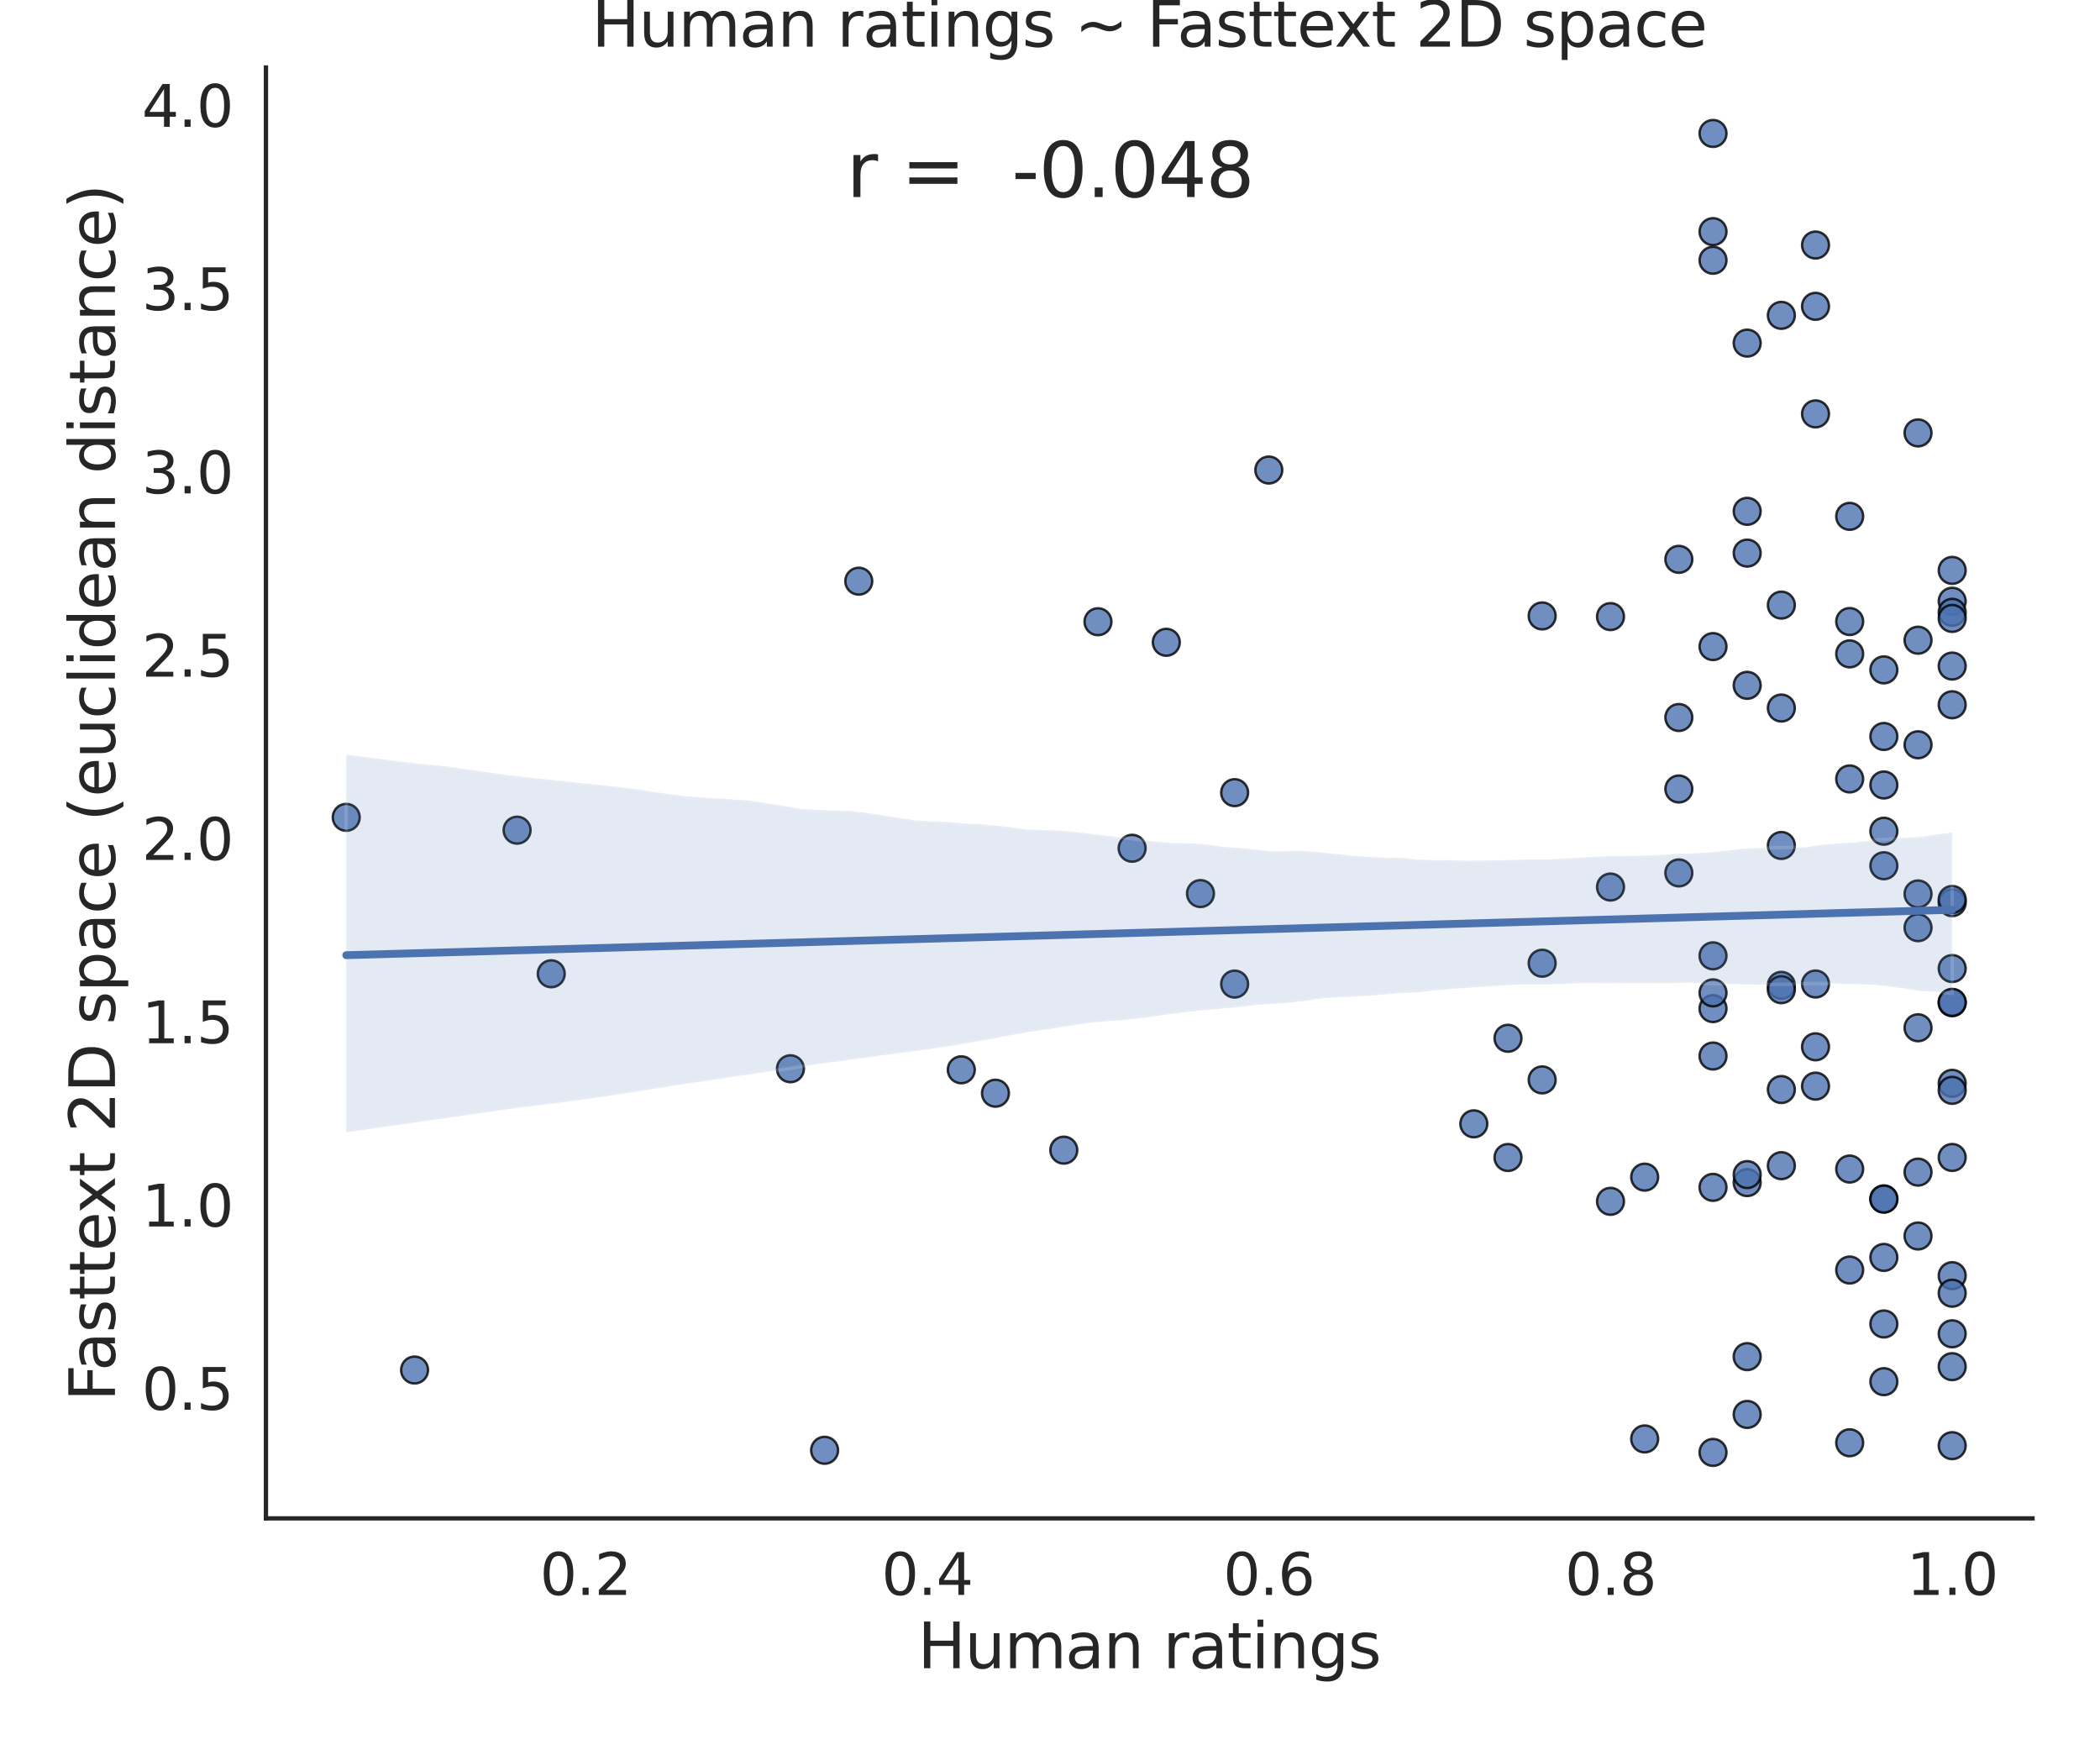 <?xml version="1.0" encoding="utf-8" standalone="no"?>
<!DOCTYPE svg PUBLIC "-//W3C//DTD SVG 1.1//EN"
  "http://www.w3.org/Graphics/SVG/1.1/DTD/svg11.dtd">
<svg height="504pt" version="1.1" viewBox="0 0 604.8 504" width="604.8pt" xmlns="http://www.w3.org/2000/svg" xmlns:xlink="http://www.w3.org/1999/xlink">
 <defs>
  <style type="text/css">*{stroke-linecap:butt;stroke-linejoin:round;}</style>
 </defs>
 <g id="figure_1">
  <g id="patch_1">
   <path d="M 0 504 
L 604.8 504 
L 604.8 0 
L 0 0 
z
" style="fill:#ffffff;"/>
  </g>
  <g id="axes_1">
   <g id="patch_2">
    <path d="M 76.59 437.22 
L 585.36 437.22 
L 585.36 19.44 
L 76.59 19.44 
z
" style="fill:#ffffff;"/>
   </g>
   <g id="matplotlib.axis_1">
    <g id="xtick_1">
     <g id="text_1">
      <!-- 0.2 -->
      <g style="fill:#262626;" transform="translate(155.482 459.257)scale(0.165 -0.165)">
       <defs>
        <path d="M 2034 4250 
Q 1547 4250 1301 3770 
Q 1056 3291 1056 2328 
Q 1056 1369 1301 889 
Q 1547 409 2034 409 
Q 2525 409 2770 889 
Q 3016 1369 3016 2328 
Q 3016 3291 2770 3770 
Q 2525 4250 2034 4250 
z
M 2034 4750 
Q 2819 4750 3233 4129 
Q 3647 3509 3647 2328 
Q 3647 1150 3233 529 
Q 2819 -91 2034 -91 
Q 1250 -91 836 529 
Q 422 1150 422 2328 
Q 422 3509 836 4129 
Q 1250 4750 2034 4750 
z
" id="DejaVuSans-30" transform="scale(0.016)"/>
        <path d="M 684 794 
L 1344 794 
L 1344 0 
L 684 0 
L 684 794 
z
" id="DejaVuSans-2e" transform="scale(0.016)"/>
        <path d="M 1228 531 
L 3431 531 
L 3431 0 
L 469 0 
L 469 531 
Q 828 903 1448 1529 
Q 2069 2156 2228 2338 
Q 2531 2678 2651 2914 
Q 2772 3150 2772 3378 
Q 2772 3750 2511 3984 
Q 2250 4219 1831 4219 
Q 1534 4219 1204 4116 
Q 875 4013 500 3803 
L 500 4441 
Q 881 4594 1212 4672 
Q 1544 4750 1819 4750 
Q 2544 4750 2975 4387 
Q 3406 4025 3406 3419 
Q 3406 3131 3298 2873 
Q 3191 2616 2906 2266 
Q 2828 2175 2409 1742 
Q 1991 1309 1228 531 
z
" id="DejaVuSans-32" transform="scale(0.016)"/>
       </defs>
       <use xlink:href="#DejaVuSans-30"/>
       <use x="63.623" xlink:href="#DejaVuSans-2e"/>
       <use x="95.41" xlink:href="#DejaVuSans-32"/>
      </g>
     </g>
    </g>
    <g id="xtick_2">
     <g id="text_2">
      <!-- 0.4 -->
      <g style="fill:#262626;" transform="translate(253.89 459.257)scale(0.165 -0.165)">
       <defs>
        <path d="M 2419 4116 
L 825 1625 
L 2419 1625 
L 2419 4116 
z
M 2253 4666 
L 3047 4666 
L 3047 1625 
L 3713 1625 
L 3713 1100 
L 3047 1100 
L 3047 0 
L 2419 0 
L 2419 1100 
L 313 1100 
L 313 1709 
L 2253 4666 
z
" id="DejaVuSans-34" transform="scale(0.016)"/>
       </defs>
       <use xlink:href="#DejaVuSans-30"/>
       <use x="63.623" xlink:href="#DejaVuSans-2e"/>
       <use x="95.41" xlink:href="#DejaVuSans-34"/>
      </g>
     </g>
    </g>
    <g id="xtick_3">
     <g id="text_3">
      <!-- 0.6 -->
      <g style="fill:#262626;" transform="translate(352.298 459.257)scale(0.165 -0.165)">
       <defs>
        <path d="M 2113 2584 
Q 1688 2584 1439 2293 
Q 1191 2003 1191 1497 
Q 1191 994 1439 701 
Q 1688 409 2113 409 
Q 2538 409 2786 701 
Q 3034 994 3034 1497 
Q 3034 2003 2786 2293 
Q 2538 2584 2113 2584 
z
M 3366 4563 
L 3366 3988 
Q 3128 4100 2886 4159 
Q 2644 4219 2406 4219 
Q 1781 4219 1451 3797 
Q 1122 3375 1075 2522 
Q 1259 2794 1537 2939 
Q 1816 3084 2150 3084 
Q 2853 3084 3261 2657 
Q 3669 2231 3669 1497 
Q 3669 778 3244 343 
Q 2819 -91 2113 -91 
Q 1303 -91 875 529 
Q 447 1150 447 2328 
Q 447 3434 972 4092 
Q 1497 4750 2381 4750 
Q 2619 4750 2861 4703 
Q 3103 4656 3366 4563 
z
" id="DejaVuSans-36" transform="scale(0.016)"/>
       </defs>
       <use xlink:href="#DejaVuSans-30"/>
       <use x="63.623" xlink:href="#DejaVuSans-2e"/>
       <use x="95.41" xlink:href="#DejaVuSans-36"/>
      </g>
     </g>
    </g>
    <g id="xtick_4">
     <g id="text_4">
      <!-- 0.8 -->
      <g style="fill:#262626;" transform="translate(450.706 459.257)scale(0.165 -0.165)">
       <defs>
        <path d="M 2034 2216 
Q 1584 2216 1326 1975 
Q 1069 1734 1069 1313 
Q 1069 891 1326 650 
Q 1584 409 2034 409 
Q 2484 409 2743 651 
Q 3003 894 3003 1313 
Q 3003 1734 2745 1975 
Q 2488 2216 2034 2216 
z
M 1403 2484 
Q 997 2584 770 2862 
Q 544 3141 544 3541 
Q 544 4100 942 4425 
Q 1341 4750 2034 4750 
Q 2731 4750 3128 4425 
Q 3525 4100 3525 3541 
Q 3525 3141 3298 2862 
Q 3072 2584 2669 2484 
Q 3125 2378 3379 2068 
Q 3634 1759 3634 1313 
Q 3634 634 3220 271 
Q 2806 -91 2034 -91 
Q 1263 -91 848 271 
Q 434 634 434 1313 
Q 434 1759 690 2068 
Q 947 2378 1403 2484 
z
M 1172 3481 
Q 1172 3119 1398 2916 
Q 1625 2713 2034 2713 
Q 2441 2713 2670 2916 
Q 2900 3119 2900 3481 
Q 2900 3844 2670 4047 
Q 2441 4250 2034 4250 
Q 1625 4250 1398 4047 
Q 1172 3844 1172 3481 
z
" id="DejaVuSans-38" transform="scale(0.016)"/>
       </defs>
       <use xlink:href="#DejaVuSans-30"/>
       <use x="63.623" xlink:href="#DejaVuSans-2e"/>
       <use x="95.41" xlink:href="#DejaVuSans-38"/>
      </g>
     </g>
    </g>
    <g id="xtick_5">
     <g id="text_5">
      <!-- 1.0 -->
      <g style="fill:#262626;" transform="translate(549.114 459.257)scale(0.165 -0.165)">
       <defs>
        <path d="M 794 531 
L 1825 531 
L 1825 4091 
L 703 3866 
L 703 4441 
L 1819 4666 
L 2450 4666 
L 2450 531 
L 3481 531 
L 3481 0 
L 794 0 
L 794 531 
z
" id="DejaVuSans-31" transform="scale(0.016)"/>
       </defs>
       <use xlink:href="#DejaVuSans-31"/>
       <use x="63.623" xlink:href="#DejaVuSans-2e"/>
       <use x="95.41" xlink:href="#DejaVuSans-30"/>
      </g>
     </g>
    </g>
    <g id="text_6">
     <!-- Human ratings -->
     <g style="fill:#262626;" transform="translate(264.308 480.366)scale(0.18 -0.18)">
      <defs>
       <path d="M 628 4666 
L 1259 4666 
L 1259 2753 
L 3553 2753 
L 3553 4666 
L 4184 4666 
L 4184 0 
L 3553 0 
L 3553 2222 
L 1259 2222 
L 1259 0 
L 628 0 
L 628 4666 
z
" id="DejaVuSans-48" transform="scale(0.016)"/>
       <path d="M 544 1381 
L 544 3500 
L 1119 3500 
L 1119 1403 
Q 1119 906 1312 657 
Q 1506 409 1894 409 
Q 2359 409 2629 706 
Q 2900 1003 2900 1516 
L 2900 3500 
L 3475 3500 
L 3475 0 
L 2900 0 
L 2900 538 
Q 2691 219 2414 64 
Q 2138 -91 1772 -91 
Q 1169 -91 856 284 
Q 544 659 544 1381 
z
M 1991 3584 
L 1991 3584 
z
" id="DejaVuSans-75" transform="scale(0.016)"/>
       <path d="M 3328 2828 
Q 3544 3216 3844 3400 
Q 4144 3584 4550 3584 
Q 5097 3584 5394 3201 
Q 5691 2819 5691 2113 
L 5691 0 
L 5113 0 
L 5113 2094 
Q 5113 2597 4934 2840 
Q 4756 3084 4391 3084 
Q 3944 3084 3684 2787 
Q 3425 2491 3425 1978 
L 3425 0 
L 2847 0 
L 2847 2094 
Q 2847 2600 2669 2842 
Q 2491 3084 2119 3084 
Q 1678 3084 1418 2786 
Q 1159 2488 1159 1978 
L 1159 0 
L 581 0 
L 581 3500 
L 1159 3500 
L 1159 2956 
Q 1356 3278 1631 3431 
Q 1906 3584 2284 3584 
Q 2666 3584 2933 3390 
Q 3200 3197 3328 2828 
z
" id="DejaVuSans-6d" transform="scale(0.016)"/>
       <path d="M 2194 1759 
Q 1497 1759 1228 1600 
Q 959 1441 959 1056 
Q 959 750 1161 570 
Q 1363 391 1709 391 
Q 2188 391 2477 730 
Q 2766 1069 2766 1631 
L 2766 1759 
L 2194 1759 
z
M 3341 1997 
L 3341 0 
L 2766 0 
L 2766 531 
Q 2569 213 2275 61 
Q 1981 -91 1556 -91 
Q 1019 -91 701 211 
Q 384 513 384 1019 
Q 384 1609 779 1909 
Q 1175 2209 1959 2209 
L 2766 2209 
L 2766 2266 
Q 2766 2663 2505 2880 
Q 2244 3097 1772 3097 
Q 1472 3097 1187 3025 
Q 903 2953 641 2809 
L 641 3341 
Q 956 3463 1253 3523 
Q 1550 3584 1831 3584 
Q 2591 3584 2966 3190 
Q 3341 2797 3341 1997 
z
" id="DejaVuSans-61" transform="scale(0.016)"/>
       <path d="M 3513 2113 
L 3513 0 
L 2938 0 
L 2938 2094 
Q 2938 2591 2744 2837 
Q 2550 3084 2163 3084 
Q 1697 3084 1428 2787 
Q 1159 2491 1159 1978 
L 1159 0 
L 581 0 
L 581 3500 
L 1159 3500 
L 1159 2956 
Q 1366 3272 1645 3428 
Q 1925 3584 2291 3584 
Q 2894 3584 3203 3211 
Q 3513 2838 3513 2113 
z
" id="DejaVuSans-6e" transform="scale(0.016)"/>
       <path id="DejaVuSans-20" transform="scale(0.016)"/>
       <path d="M 2631 2963 
Q 2534 3019 2420 3045 
Q 2306 3072 2169 3072 
Q 1681 3072 1420 2755 
Q 1159 2438 1159 1844 
L 1159 0 
L 581 0 
L 581 3500 
L 1159 3500 
L 1159 2956 
Q 1341 3275 1631 3429 
Q 1922 3584 2338 3584 
Q 2397 3584 2469 3576 
Q 2541 3569 2628 3553 
L 2631 2963 
z
" id="DejaVuSans-72" transform="scale(0.016)"/>
       <path d="M 1172 4494 
L 1172 3500 
L 2356 3500 
L 2356 3053 
L 1172 3053 
L 1172 1153 
Q 1172 725 1289 603 
Q 1406 481 1766 481 
L 2356 481 
L 2356 0 
L 1766 0 
Q 1100 0 847 248 
Q 594 497 594 1153 
L 594 3053 
L 172 3053 
L 172 3500 
L 594 3500 
L 594 4494 
L 1172 4494 
z
" id="DejaVuSans-74" transform="scale(0.016)"/>
       <path d="M 603 3500 
L 1178 3500 
L 1178 0 
L 603 0 
L 603 3500 
z
M 603 4863 
L 1178 4863 
L 1178 4134 
L 603 4134 
L 603 4863 
z
" id="DejaVuSans-69" transform="scale(0.016)"/>
       <path d="M 2906 1791 
Q 2906 2416 2648 2759 
Q 2391 3103 1925 3103 
Q 1463 3103 1205 2759 
Q 947 2416 947 1791 
Q 947 1169 1205 825 
Q 1463 481 1925 481 
Q 2391 481 2648 825 
Q 2906 1169 2906 1791 
z
M 3481 434 
Q 3481 -459 3084 -895 
Q 2688 -1331 1869 -1331 
Q 1566 -1331 1297 -1286 
Q 1028 -1241 775 -1147 
L 775 -588 
Q 1028 -725 1275 -790 
Q 1522 -856 1778 -856 
Q 2344 -856 2625 -561 
Q 2906 -266 2906 331 
L 2906 616 
Q 2728 306 2450 153 
Q 2172 0 1784 0 
Q 1141 0 747 490 
Q 353 981 353 1791 
Q 353 2603 747 3093 
Q 1141 3584 1784 3584 
Q 2172 3584 2450 3431 
Q 2728 3278 2906 2969 
L 2906 3500 
L 3481 3500 
L 3481 434 
z
" id="DejaVuSans-67" transform="scale(0.016)"/>
       <path d="M 2834 3397 
L 2834 2853 
Q 2591 2978 2328 3040 
Q 2066 3103 1784 3103 
Q 1356 3103 1142 2972 
Q 928 2841 928 2578 
Q 928 2378 1081 2264 
Q 1234 2150 1697 2047 
L 1894 2003 
Q 2506 1872 2764 1633 
Q 3022 1394 3022 966 
Q 3022 478 2636 193 
Q 2250 -91 1575 -91 
Q 1294 -91 989 -36 
Q 684 19 347 128 
L 347 722 
Q 666 556 975 473 
Q 1284 391 1588 391 
Q 1994 391 2212 530 
Q 2431 669 2431 922 
Q 2431 1156 2273 1281 
Q 2116 1406 1581 1522 
L 1381 1569 
Q 847 1681 609 1914 
Q 372 2147 372 2553 
Q 372 3047 722 3315 
Q 1072 3584 1716 3584 
Q 2034 3584 2315 3537 
Q 2597 3491 2834 3397 
z
" id="DejaVuSans-73" transform="scale(0.016)"/>
      </defs>
      <use xlink:href="#DejaVuSans-48"/>
      <use x="75.195" xlink:href="#DejaVuSans-75"/>
      <use x="138.574" xlink:href="#DejaVuSans-6d"/>
      <use x="235.986" xlink:href="#DejaVuSans-61"/>
      <use x="297.266" xlink:href="#DejaVuSans-6e"/>
      <use x="360.645" xlink:href="#DejaVuSans-20"/>
      <use x="392.432" xlink:href="#DejaVuSans-72"/>
      <use x="433.545" xlink:href="#DejaVuSans-61"/>
      <use x="494.824" xlink:href="#DejaVuSans-74"/>
      <use x="534.033" xlink:href="#DejaVuSans-69"/>
      <use x="561.816" xlink:href="#DejaVuSans-6e"/>
      <use x="625.195" xlink:href="#DejaVuSans-67"/>
      <use x="688.672" xlink:href="#DejaVuSans-73"/>
     </g>
    </g>
   </g>
   <g id="matplotlib.axis_2">
    <g id="ytick_1">
     <g id="text_7">
      <!-- 0.5 -->
      <g style="fill:#262626;" transform="translate(40.85 405.948)scale(0.165 -0.165)">
       <defs>
        <path d="M 691 4666 
L 3169 4666 
L 3169 4134 
L 1269 4134 
L 1269 2991 
Q 1406 3038 1543 3061 
Q 1681 3084 1819 3084 
Q 2600 3084 3056 2656 
Q 3513 2228 3513 1497 
Q 3513 744 3044 326 
Q 2575 -91 1722 -91 
Q 1428 -91 1123 -41 
Q 819 9 494 109 
L 494 744 
Q 775 591 1075 516 
Q 1375 441 1709 441 
Q 2250 441 2565 725 
Q 2881 1009 2881 1497 
Q 2881 1984 2565 2268 
Q 2250 2553 1709 2553 
Q 1456 2553 1204 2497 
Q 953 2441 691 2322 
L 691 4666 
z
" id="DejaVuSans-35" transform="scale(0.016)"/>
       </defs>
       <use xlink:href="#DejaVuSans-30"/>
       <use x="63.623" xlink:href="#DejaVuSans-2e"/>
       <use x="95.41" xlink:href="#DejaVuSans-35"/>
      </g>
     </g>
    </g>
    <g id="ytick_2">
     <g id="text_8">
      <!-- 1.0 -->
      <g style="fill:#262626;" transform="translate(40.85 353.172)scale(0.165 -0.165)">
       <use xlink:href="#DejaVuSans-31"/>
       <use x="63.623" xlink:href="#DejaVuSans-2e"/>
       <use x="95.41" xlink:href="#DejaVuSans-30"/>
      </g>
     </g>
    </g>
    <g id="ytick_3">
     <g id="text_9">
      <!-- 1.5 -->
      <g style="fill:#262626;" transform="translate(40.85 300.396)scale(0.165 -0.165)">
       <use xlink:href="#DejaVuSans-31"/>
       <use x="63.623" xlink:href="#DejaVuSans-2e"/>
       <use x="95.41" xlink:href="#DejaVuSans-35"/>
      </g>
     </g>
    </g>
    <g id="ytick_4">
     <g id="text_10">
      <!-- 2.0 -->
      <g style="fill:#262626;" transform="translate(40.85 247.62)scale(0.165 -0.165)">
       <use xlink:href="#DejaVuSans-32"/>
       <use x="63.623" xlink:href="#DejaVuSans-2e"/>
       <use x="95.41" xlink:href="#DejaVuSans-30"/>
      </g>
     </g>
    </g>
    <g id="ytick_5">
     <g id="text_11">
      <!-- 2.5 -->
      <g style="fill:#262626;" transform="translate(40.85 194.844)scale(0.165 -0.165)">
       <use xlink:href="#DejaVuSans-32"/>
       <use x="63.623" xlink:href="#DejaVuSans-2e"/>
       <use x="95.41" xlink:href="#DejaVuSans-35"/>
      </g>
     </g>
    </g>
    <g id="ytick_6">
     <g id="text_12">
      <!-- 3.0 -->
      <g style="fill:#262626;" transform="translate(40.85 142.068)scale(0.165 -0.165)">
       <defs>
        <path d="M 2597 2516 
Q 3050 2419 3304 2112 
Q 3559 1806 3559 1356 
Q 3559 666 3084 287 
Q 2609 -91 1734 -91 
Q 1441 -91 1130 -33 
Q 819 25 488 141 
L 488 750 
Q 750 597 1062 519 
Q 1375 441 1716 441 
Q 2309 441 2620 675 
Q 2931 909 2931 1356 
Q 2931 1769 2642 2001 
Q 2353 2234 1838 2234 
L 1294 2234 
L 1294 2753 
L 1863 2753 
Q 2328 2753 2575 2939 
Q 2822 3125 2822 3475 
Q 2822 3834 2567 4026 
Q 2313 4219 1838 4219 
Q 1578 4219 1281 4162 
Q 984 4106 628 3988 
L 628 4550 
Q 988 4650 1302 4700 
Q 1616 4750 1894 4750 
Q 2613 4750 3031 4423 
Q 3450 4097 3450 3541 
Q 3450 3153 3228 2886 
Q 3006 2619 2597 2516 
z
" id="DejaVuSans-33" transform="scale(0.016)"/>
       </defs>
       <use xlink:href="#DejaVuSans-33"/>
       <use x="63.623" xlink:href="#DejaVuSans-2e"/>
       <use x="95.41" xlink:href="#DejaVuSans-30"/>
      </g>
     </g>
    </g>
    <g id="ytick_7">
     <g id="text_13">
      <!-- 3.5 -->
      <g style="fill:#262626;" transform="translate(40.85 89.292)scale(0.165 -0.165)">
       <use xlink:href="#DejaVuSans-33"/>
       <use x="63.623" xlink:href="#DejaVuSans-2e"/>
       <use x="95.41" xlink:href="#DejaVuSans-35"/>
      </g>
     </g>
    </g>
    <g id="ytick_8">
     <g id="text_14">
      <!-- 4.0 -->
      <g style="fill:#262626;" transform="translate(40.85 36.516)scale(0.165 -0.165)">
       <use xlink:href="#DejaVuSans-34"/>
       <use x="63.623" xlink:href="#DejaVuSans-2e"/>
       <use x="95.41" xlink:href="#DejaVuSans-30"/>
      </g>
     </g>
    </g>
    <g id="text_15">
     <!-- Fasttext 2D space (euclidean distance) -->
     <g style="fill:#262626;" transform="translate(33.106 403.502)rotate(-90)scale(0.18 -0.18)">
      <defs>
       <path d="M 628 4666 
L 3309 4666 
L 3309 4134 
L 1259 4134 
L 1259 2759 
L 3109 2759 
L 3109 2228 
L 1259 2228 
L 1259 0 
L 628 0 
L 628 4666 
z
" id="DejaVuSans-46" transform="scale(0.016)"/>
       <path d="M 3597 1894 
L 3597 1613 
L 953 1613 
Q 991 1019 1311 708 
Q 1631 397 2203 397 
Q 2534 397 2845 478 
Q 3156 559 3463 722 
L 3463 178 
Q 3153 47 2828 -22 
Q 2503 -91 2169 -91 
Q 1331 -91 842 396 
Q 353 884 353 1716 
Q 353 2575 817 3079 
Q 1281 3584 2069 3584 
Q 2775 3584 3186 3129 
Q 3597 2675 3597 1894 
z
M 3022 2063 
Q 3016 2534 2758 2815 
Q 2500 3097 2075 3097 
Q 1594 3097 1305 2825 
Q 1016 2553 972 2059 
L 3022 2063 
z
" id="DejaVuSans-65" transform="scale(0.016)"/>
       <path d="M 3513 3500 
L 2247 1797 
L 3578 0 
L 2900 0 
L 1881 1375 
L 863 0 
L 184 0 
L 1544 1831 
L 300 3500 
L 978 3500 
L 1906 2253 
L 2834 3500 
L 3513 3500 
z
" id="DejaVuSans-78" transform="scale(0.016)"/>
       <path d="M 1259 4147 
L 1259 519 
L 2022 519 
Q 2988 519 3436 956 
Q 3884 1394 3884 2338 
Q 3884 3275 3436 3711 
Q 2988 4147 2022 4147 
L 1259 4147 
z
M 628 4666 
L 1925 4666 
Q 3281 4666 3915 4102 
Q 4550 3538 4550 2338 
Q 4550 1131 3912 565 
Q 3275 0 1925 0 
L 628 0 
L 628 4666 
z
" id="DejaVuSans-44" transform="scale(0.016)"/>
       <path d="M 1159 525 
L 1159 -1331 
L 581 -1331 
L 581 3500 
L 1159 3500 
L 1159 2969 
Q 1341 3281 1617 3432 
Q 1894 3584 2278 3584 
Q 2916 3584 3314 3078 
Q 3713 2572 3713 1747 
Q 3713 922 3314 415 
Q 2916 -91 2278 -91 
Q 1894 -91 1617 61 
Q 1341 213 1159 525 
z
M 3116 1747 
Q 3116 2381 2855 2742 
Q 2594 3103 2138 3103 
Q 1681 3103 1420 2742 
Q 1159 2381 1159 1747 
Q 1159 1113 1420 752 
Q 1681 391 2138 391 
Q 2594 391 2855 752 
Q 3116 1113 3116 1747 
z
" id="DejaVuSans-70" transform="scale(0.016)"/>
       <path d="M 3122 3366 
L 3122 2828 
Q 2878 2963 2633 3030 
Q 2388 3097 2138 3097 
Q 1578 3097 1268 2742 
Q 959 2388 959 1747 
Q 959 1106 1268 751 
Q 1578 397 2138 397 
Q 2388 397 2633 464 
Q 2878 531 3122 666 
L 3122 134 
Q 2881 22 2623 -34 
Q 2366 -91 2075 -91 
Q 1284 -91 818 406 
Q 353 903 353 1747 
Q 353 2603 823 3093 
Q 1294 3584 2113 3584 
Q 2378 3584 2631 3529 
Q 2884 3475 3122 3366 
z
" id="DejaVuSans-63" transform="scale(0.016)"/>
       <path d="M 1984 4856 
Q 1566 4138 1362 3434 
Q 1159 2731 1159 2009 
Q 1159 1288 1364 580 
Q 1569 -128 1984 -844 
L 1484 -844 
Q 1016 -109 783 600 
Q 550 1309 550 2009 
Q 550 2706 781 3412 
Q 1013 4119 1484 4856 
L 1984 4856 
z
" id="DejaVuSans-28" transform="scale(0.016)"/>
       <path d="M 603 4863 
L 1178 4863 
L 1178 0 
L 603 0 
L 603 4863 
z
" id="DejaVuSans-6c" transform="scale(0.016)"/>
       <path d="M 2906 2969 
L 2906 4863 
L 3481 4863 
L 3481 0 
L 2906 0 
L 2906 525 
Q 2725 213 2448 61 
Q 2172 -91 1784 -91 
Q 1150 -91 751 415 
Q 353 922 353 1747 
Q 353 2572 751 3078 
Q 1150 3584 1784 3584 
Q 2172 3584 2448 3432 
Q 2725 3281 2906 2969 
z
M 947 1747 
Q 947 1113 1208 752 
Q 1469 391 1925 391 
Q 2381 391 2643 752 
Q 2906 1113 2906 1747 
Q 2906 2381 2643 2742 
Q 2381 3103 1925 3103 
Q 1469 3103 1208 2742 
Q 947 2381 947 1747 
z
" id="DejaVuSans-64" transform="scale(0.016)"/>
       <path d="M 513 4856 
L 1013 4856 
Q 1481 4119 1714 3412 
Q 1947 2706 1947 2009 
Q 1947 1309 1714 600 
Q 1481 -109 1013 -844 
L 513 -844 
Q 928 -128 1133 580 
Q 1338 1288 1338 2009 
Q 1338 2731 1133 3434 
Q 928 4138 513 4856 
z
" id="DejaVuSans-29" transform="scale(0.016)"/>
      </defs>
      <use xlink:href="#DejaVuSans-46"/>
      <use x="48.395" xlink:href="#DejaVuSans-61"/>
      <use x="109.674" xlink:href="#DejaVuSans-73"/>
      <use x="161.773" xlink:href="#DejaVuSans-74"/>
      <use x="200.982" xlink:href="#DejaVuSans-74"/>
      <use x="240.191" xlink:href="#DejaVuSans-65"/>
      <use x="299.965" xlink:href="#DejaVuSans-78"/>
      <use x="359.145" xlink:href="#DejaVuSans-74"/>
      <use x="398.354" xlink:href="#DejaVuSans-20"/>
      <use x="430.141" xlink:href="#DejaVuSans-32"/>
      <use x="493.764" xlink:href="#DejaVuSans-44"/>
      <use x="570.766" xlink:href="#DejaVuSans-20"/>
      <use x="602.553" xlink:href="#DejaVuSans-73"/>
      <use x="654.652" xlink:href="#DejaVuSans-70"/>
      <use x="718.129" xlink:href="#DejaVuSans-61"/>
      <use x="779.408" xlink:href="#DejaVuSans-63"/>
      <use x="834.389" xlink:href="#DejaVuSans-65"/>
      <use x="895.912" xlink:href="#DejaVuSans-20"/>
      <use x="927.699" xlink:href="#DejaVuSans-28"/>
      <use x="966.713" xlink:href="#DejaVuSans-65"/>
      <use x="1028.236" xlink:href="#DejaVuSans-75"/>
      <use x="1091.615" xlink:href="#DejaVuSans-63"/>
      <use x="1146.596" xlink:href="#DejaVuSans-6c"/>
      <use x="1174.379" xlink:href="#DejaVuSans-69"/>
      <use x="1202.162" xlink:href="#DejaVuSans-64"/>
      <use x="1265.639" xlink:href="#DejaVuSans-65"/>
      <use x="1327.162" xlink:href="#DejaVuSans-61"/>
      <use x="1388.441" xlink:href="#DejaVuSans-6e"/>
      <use x="1451.82" xlink:href="#DejaVuSans-20"/>
      <use x="1483.607" xlink:href="#DejaVuSans-64"/>
      <use x="1547.084" xlink:href="#DejaVuSans-69"/>
      <use x="1574.867" xlink:href="#DejaVuSans-73"/>
      <use x="1626.967" xlink:href="#DejaVuSans-74"/>
      <use x="1666.176" xlink:href="#DejaVuSans-61"/>
      <use x="1727.455" xlink:href="#DejaVuSans-6e"/>
      <use x="1790.834" xlink:href="#DejaVuSans-63"/>
      <use x="1845.814" xlink:href="#DejaVuSans-65"/>
      <use x="1907.338" xlink:href="#DejaVuSans-29"/>
     </g>
    </g>
   </g>
   <g id="PathCollection_1">
    <defs>
     <path d="M 0 3.873 
C 1.027 3.873 2.012 3.465 2.739 2.739 
C 3.465 2.012 3.873 1.027 3.873 0 
C 3.873 -1.027 3.465 -2.012 2.739 -2.739 
C 2.012 -3.465 1.027 -3.873 0 -3.873 
C -1.027 -3.873 -2.012 -3.465 -2.739 -2.739 
C -3.465 -2.012 -3.873 -1.027 -3.873 0 
C -3.873 1.027 -3.465 2.012 -2.739 2.739 
C -2.012 3.465 -1.027 3.873 0 3.873 
z
" id="m5a7ce9a89c" style="stroke:#000000;stroke-opacity:0.8;stroke-width:0.7;"/>
    </defs>
    <g clip-path="url(#p0235d61af8)">
     <use style="fill:#4c72b0;fill-opacity:0.8;stroke:#000000;stroke-opacity:0.8;stroke-width:0.7;" x="532.712" xlink:href="#m5a7ce9a89c" y="224.297"/>
     <use style="fill:#4c72b0;fill-opacity:0.8;stroke:#000000;stroke-opacity:0.8;stroke-width:0.7;" x="286.691" xlink:href="#m5a7ce9a89c" y="314.795"/>
     <use style="fill:#4c72b0;fill-opacity:0.8;stroke:#000000;stroke-opacity:0.8;stroke-width:0.7;" x="444.144" xlink:href="#m5a7ce9a89c" y="310.96"/>
     <use style="fill:#4c72b0;fill-opacity:0.8;stroke:#000000;stroke-opacity:0.8;stroke-width:0.7;" x="562.234" xlink:href="#m5a7ce9a89c" y="367.332"/>
     <use style="fill:#4c72b0;fill-opacity:0.8;stroke:#000000;stroke-opacity:0.8;stroke-width:0.7;" x="513.03" xlink:href="#m5a7ce9a89c" y="243.455"/>
     <use style="fill:#4c72b0;fill-opacity:0.8;stroke:#000000;stroke-opacity:0.8;stroke-width:0.7;" x="542.552" xlink:href="#m5a7ce9a89c" y="212.072"/>
     <use style="fill:#4c72b0;fill-opacity:0.8;stroke:#000000;stroke-opacity:0.8;stroke-width:0.7;" x="503.189" xlink:href="#m5a7ce9a89c" y="340.532"/>
     <use style="fill:#4c72b0;fill-opacity:0.8;stroke:#000000;stroke-opacity:0.8;stroke-width:0.7;" x="434.304" xlink:href="#m5a7ce9a89c" y="298.974"/>
     <use style="fill:#4c72b0;fill-opacity:0.8;stroke:#000000;stroke-opacity:0.8;stroke-width:0.7;" x="355.577" xlink:href="#m5a7ce9a89c" y="283.371"/>
     <use style="fill:#4c72b0;fill-opacity:0.8;stroke:#000000;stroke-opacity:0.8;stroke-width:0.7;" x="562.234" xlink:href="#m5a7ce9a89c" y="372.388"/>
     <use style="fill:#4c72b0;fill-opacity:0.8;stroke:#000000;stroke-opacity:0.8;stroke-width:0.7;" x="503.189" xlink:href="#m5a7ce9a89c" y="197.345"/>
     <use style="fill:#4c72b0;fill-opacity:0.8;stroke:#000000;stroke-opacity:0.8;stroke-width:0.7;" x="522.871" xlink:href="#m5a7ce9a89c" y="301.432"/>
     <use style="fill:#4c72b0;fill-opacity:0.8;stroke:#000000;stroke-opacity:0.8;stroke-width:0.7;" x="463.826" xlink:href="#m5a7ce9a89c" y="345.93"/>
     <use style="fill:#4c72b0;fill-opacity:0.8;stroke:#000000;stroke-opacity:0.8;stroke-width:0.7;" x="562.234" xlink:href="#m5a7ce9a89c" y="164.246"/>
     <use style="fill:#4c72b0;fill-opacity:0.8;stroke:#000000;stroke-opacity:0.8;stroke-width:0.7;" x="473.667" xlink:href="#m5a7ce9a89c" y="338.961"/>
     <use style="fill:#4c72b0;fill-opacity:0.8;stroke:#000000;stroke-opacity:0.8;stroke-width:0.7;" x="326.055" xlink:href="#m5a7ce9a89c" y="244.258"/>
     <use style="fill:#4c72b0;fill-opacity:0.8;stroke:#000000;stroke-opacity:0.8;stroke-width:0.7;" x="493.348" xlink:href="#m5a7ce9a89c" y="66.703"/>
     <use style="fill:#4c72b0;fill-opacity:0.8;stroke:#000000;stroke-opacity:0.8;stroke-width:0.7;" x="562.234" xlink:href="#m5a7ce9a89c" y="173.125"/>
     <use style="fill:#4c72b0;fill-opacity:0.8;stroke:#000000;stroke-opacity:0.8;stroke-width:0.7;" x="503.189" xlink:href="#m5a7ce9a89c" y="159.27"/>
     <use style="fill:#4c72b0;fill-opacity:0.8;stroke:#000000;stroke-opacity:0.8;stroke-width:0.7;" x="493.348" xlink:href="#m5a7ce9a89c" y="418.23"/>
     <use style="fill:#4c72b0;fill-opacity:0.8;stroke:#000000;stroke-opacity:0.8;stroke-width:0.7;" x="247.328" xlink:href="#m5a7ce9a89c" y="167.356"/>
     <use style="fill:#4c72b0;fill-opacity:0.8;stroke:#000000;stroke-opacity:0.8;stroke-width:0.7;" x="542.552" xlink:href="#m5a7ce9a89c" y="345.249"/>
     <use style="fill:#4c72b0;fill-opacity:0.8;stroke:#000000;stroke-opacity:0.8;stroke-width:0.7;" x="542.552" xlink:href="#m5a7ce9a89c" y="381.242"/>
     <use style="fill:#4c72b0;fill-opacity:0.8;stroke:#000000;stroke-opacity:0.8;stroke-width:0.7;" x="552.393" xlink:href="#m5a7ce9a89c" y="267.132"/>
     <use style="fill:#4c72b0;fill-opacity:0.8;stroke:#000000;stroke-opacity:0.8;stroke-width:0.7;" x="365.418" xlink:href="#m5a7ce9a89c" y="135.347"/>
     <use style="fill:#4c72b0;fill-opacity:0.8;stroke:#000000;stroke-opacity:0.8;stroke-width:0.7;" x="493.348" xlink:href="#m5a7ce9a89c" y="275.238"/>
     <use style="fill:#4c72b0;fill-opacity:0.8;stroke:#000000;stroke-opacity:0.8;stroke-width:0.7;" x="493.348" xlink:href="#m5a7ce9a89c" y="38.43"/>
     <use style="fill:#4c72b0;fill-opacity:0.8;stroke:#000000;stroke-opacity:0.8;stroke-width:0.7;" x="483.508" xlink:href="#m5a7ce9a89c" y="227.192"/>
     <use style="fill:#4c72b0;fill-opacity:0.8;stroke:#000000;stroke-opacity:0.8;stroke-width:0.7;" x="483.508" xlink:href="#m5a7ce9a89c" y="251.358"/>
     <use style="fill:#4c72b0;fill-opacity:0.8;stroke:#000000;stroke-opacity:0.8;stroke-width:0.7;" x="562.234" xlink:href="#m5a7ce9a89c" y="333.295"/>
     <use style="fill:#4c72b0;fill-opacity:0.8;stroke:#000000;stroke-opacity:0.8;stroke-width:0.7;" x="493.348" xlink:href="#m5a7ce9a89c" y="290.428"/>
     <use style="fill:#4c72b0;fill-opacity:0.8;stroke:#000000;stroke-opacity:0.8;stroke-width:0.7;" x="552.393" xlink:href="#m5a7ce9a89c" y="337.516"/>
     <use style="fill:#4c72b0;fill-opacity:0.8;stroke:#000000;stroke-opacity:0.8;stroke-width:0.7;" x="493.348" xlink:href="#m5a7ce9a89c" y="285.9"/>
     <use style="fill:#4c72b0;fill-opacity:0.8;stroke:#000000;stroke-opacity:0.8;stroke-width:0.7;" x="237.487" xlink:href="#m5a7ce9a89c" y="417.614"/>
     <use style="fill:#4c72b0;fill-opacity:0.8;stroke:#000000;stroke-opacity:0.8;stroke-width:0.7;" x="542.552" xlink:href="#m5a7ce9a89c" y="239.35"/>
     <use style="fill:#4c72b0;fill-opacity:0.8;stroke:#000000;stroke-opacity:0.8;stroke-width:0.7;" x="562.234" xlink:href="#m5a7ce9a89c" y="288.732"/>
     <use style="fill:#4c72b0;fill-opacity:0.8;stroke:#000000;stroke-opacity:0.8;stroke-width:0.7;" x="522.871" xlink:href="#m5a7ce9a89c" y="119.184"/>
     <use style="fill:#4c72b0;fill-opacity:0.8;stroke:#000000;stroke-opacity:0.8;stroke-width:0.7;" x="503.189" xlink:href="#m5a7ce9a89c" y="338.227"/>
     <use style="fill:#4c72b0;fill-opacity:0.8;stroke:#000000;stroke-opacity:0.8;stroke-width:0.7;" x="532.712" xlink:href="#m5a7ce9a89c" y="188.287"/>
     <use style="fill:#4c72b0;fill-opacity:0.8;stroke:#000000;stroke-opacity:0.8;stroke-width:0.7;" x="276.851" xlink:href="#m5a7ce9a89c" y="308.055"/>
     <use style="fill:#4c72b0;fill-opacity:0.8;stroke:#000000;stroke-opacity:0.8;stroke-width:0.7;" x="493.348" xlink:href="#m5a7ce9a89c" y="341.906"/>
     <use style="fill:#4c72b0;fill-opacity:0.8;stroke:#000000;stroke-opacity:0.8;stroke-width:0.7;" x="552.393" xlink:href="#m5a7ce9a89c" y="184.35"/>
     <use style="fill:#4c72b0;fill-opacity:0.8;stroke:#000000;stroke-opacity:0.8;stroke-width:0.7;" x="444.144" xlink:href="#m5a7ce9a89c" y="177.358"/>
     <use style="fill:#4c72b0;fill-opacity:0.8;stroke:#000000;stroke-opacity:0.8;stroke-width:0.7;" x="493.348" xlink:href="#m5a7ce9a89c" y="304.086"/>
     <use style="fill:#4c72b0;fill-opacity:0.8;stroke:#000000;stroke-opacity:0.8;stroke-width:0.7;" x="513.03" xlink:href="#m5a7ce9a89c" y="283.733"/>
     <use style="fill:#4c72b0;fill-opacity:0.8;stroke:#000000;stroke-opacity:0.8;stroke-width:0.7;" x="434.304" xlink:href="#m5a7ce9a89c" y="333.308"/>
     <use style="fill:#4c72b0;fill-opacity:0.8;stroke:#000000;stroke-opacity:0.8;stroke-width:0.7;" x="463.826" xlink:href="#m5a7ce9a89c" y="255.427"/>
     <use style="fill:#4c72b0;fill-opacity:0.8;stroke:#000000;stroke-opacity:0.8;stroke-width:0.7;" x="532.712" xlink:href="#m5a7ce9a89c" y="178.973"/>
     <use style="fill:#4c72b0;fill-opacity:0.8;stroke:#000000;stroke-opacity:0.8;stroke-width:0.7;" x="562.234" xlink:href="#m5a7ce9a89c" y="416.284"/>
     <use style="fill:#4c72b0;fill-opacity:0.8;stroke:#000000;stroke-opacity:0.8;stroke-width:0.7;" x="562.234" xlink:href="#m5a7ce9a89c" y="176.322"/>
     <use style="fill:#4c72b0;fill-opacity:0.8;stroke:#000000;stroke-opacity:0.8;stroke-width:0.7;" x="552.393" xlink:href="#m5a7ce9a89c" y="214.464"/>
     <use style="fill:#4c72b0;fill-opacity:0.8;stroke:#000000;stroke-opacity:0.8;stroke-width:0.7;" x="148.92" xlink:href="#m5a7ce9a89c" y="239.052"/>
     <use style="fill:#4c72b0;fill-opacity:0.8;stroke:#000000;stroke-opacity:0.8;stroke-width:0.7;" x="493.348" xlink:href="#m5a7ce9a89c" y="74.942"/>
     <use style="fill:#4c72b0;fill-opacity:0.8;stroke:#000000;stroke-opacity:0.8;stroke-width:0.7;" x="562.234" xlink:href="#m5a7ce9a89c" y="259.931"/>
     <use style="fill:#4c72b0;fill-opacity:0.8;stroke:#000000;stroke-opacity:0.8;stroke-width:0.7;" x="552.393" xlink:href="#m5a7ce9a89c" y="124.66"/>
     <use style="fill:#4c72b0;fill-opacity:0.8;stroke:#000000;stroke-opacity:0.8;stroke-width:0.7;" x="552.393" xlink:href="#m5a7ce9a89c" y="355.909"/>
     <use style="fill:#4c72b0;fill-opacity:0.8;stroke:#000000;stroke-opacity:0.8;stroke-width:0.7;" x="522.871" xlink:href="#m5a7ce9a89c" y="88.207"/>
     <use style="fill:#4c72b0;fill-opacity:0.8;stroke:#000000;stroke-opacity:0.8;stroke-width:0.7;" x="158.761" xlink:href="#m5a7ce9a89c" y="280.403"/>
     <use style="fill:#4c72b0;fill-opacity:0.8;stroke:#000000;stroke-opacity:0.8;stroke-width:0.7;" x="532.712" xlink:href="#m5a7ce9a89c" y="365.708"/>
     <use style="fill:#4c72b0;fill-opacity:0.8;stroke:#000000;stroke-opacity:0.8;stroke-width:0.7;" x="562.234" xlink:href="#m5a7ce9a89c" y="288.634"/>
     <use style="fill:#4c72b0;fill-opacity:0.8;stroke:#000000;stroke-opacity:0.8;stroke-width:0.7;" x="542.552" xlink:href="#m5a7ce9a89c" y="226.038"/>
     <use style="fill:#4c72b0;fill-opacity:0.8;stroke:#000000;stroke-opacity:0.8;stroke-width:0.7;" x="444.144" xlink:href="#m5a7ce9a89c" y="277.363"/>
     <use style="fill:#4c72b0;fill-opacity:0.8;stroke:#000000;stroke-opacity:0.8;stroke-width:0.7;" x="542.552" xlink:href="#m5a7ce9a89c" y="345.276"/>
     <use style="fill:#4c72b0;fill-opacity:0.8;stroke:#000000;stroke-opacity:0.8;stroke-width:0.7;" x="532.712" xlink:href="#m5a7ce9a89c" y="336.629"/>
     <use style="fill:#4c72b0;fill-opacity:0.8;stroke:#000000;stroke-opacity:0.8;stroke-width:0.7;" x="483.508" xlink:href="#m5a7ce9a89c" y="206.607"/>
     <use style="fill:#4c72b0;fill-opacity:0.8;stroke:#000000;stroke-opacity:0.8;stroke-width:0.7;" x="335.895" xlink:href="#m5a7ce9a89c" y="184.948"/>
     <use style="fill:#4c72b0;fill-opacity:0.8;stroke:#000000;stroke-opacity:0.8;stroke-width:0.7;" x="532.712" xlink:href="#m5a7ce9a89c" y="148.684"/>
     <use style="fill:#4c72b0;fill-opacity:0.8;stroke:#000000;stroke-opacity:0.8;stroke-width:0.7;" x="503.189" xlink:href="#m5a7ce9a89c" y="407.291"/>
     <use style="fill:#4c72b0;fill-opacity:0.8;stroke:#000000;stroke-opacity:0.8;stroke-width:0.7;" x="483.508" xlink:href="#m5a7ce9a89c" y="161.063"/>
     <use style="fill:#4c72b0;fill-opacity:0.8;stroke:#000000;stroke-opacity:0.8;stroke-width:0.7;" x="513.03" xlink:href="#m5a7ce9a89c" y="335.659"/>
     <use style="fill:#4c72b0;fill-opacity:0.8;stroke:#000000;stroke-opacity:0.8;stroke-width:0.7;" x="503.189" xlink:href="#m5a7ce9a89c" y="390.647"/>
     <use style="fill:#4c72b0;fill-opacity:0.8;stroke:#000000;stroke-opacity:0.8;stroke-width:0.7;" x="345.736" xlink:href="#m5a7ce9a89c" y="257.307"/>
     <use style="fill:#4c72b0;fill-opacity:0.8;stroke:#000000;stroke-opacity:0.8;stroke-width:0.7;" x="562.234" xlink:href="#m5a7ce9a89c" y="202.939"/>
     <use style="fill:#4c72b0;fill-opacity:0.8;stroke:#000000;stroke-opacity:0.8;stroke-width:0.7;" x="542.552" xlink:href="#m5a7ce9a89c" y="362.081"/>
     <use style="fill:#4c72b0;fill-opacity:0.8;stroke:#000000;stroke-opacity:0.8;stroke-width:0.7;" x="562.234" xlink:href="#m5a7ce9a89c" y="258.997"/>
     <use style="fill:#4c72b0;fill-opacity:0.8;stroke:#000000;stroke-opacity:0.8;stroke-width:0.7;" x="562.234" xlink:href="#m5a7ce9a89c" y="384.073"/>
     <use style="fill:#4c72b0;fill-opacity:0.8;stroke:#000000;stroke-opacity:0.8;stroke-width:0.7;" x="552.393" xlink:href="#m5a7ce9a89c" y="295.949"/>
     <use style="fill:#4c72b0;fill-opacity:0.8;stroke:#000000;stroke-opacity:0.8;stroke-width:0.7;" x="99.716" xlink:href="#m5a7ce9a89c" y="235.358"/>
     <use style="fill:#4c72b0;fill-opacity:0.8;stroke:#000000;stroke-opacity:0.8;stroke-width:0.7;" x="542.552" xlink:href="#m5a7ce9a89c" y="249.295"/>
     <use style="fill:#4c72b0;fill-opacity:0.8;stroke:#000000;stroke-opacity:0.8;stroke-width:0.7;" x="463.826" xlink:href="#m5a7ce9a89c" y="177.551"/>
     <use style="fill:#4c72b0;fill-opacity:0.8;stroke:#000000;stroke-opacity:0.8;stroke-width:0.7;" x="522.871" xlink:href="#m5a7ce9a89c" y="70.556"/>
     <use style="fill:#4c72b0;fill-opacity:0.8;stroke:#000000;stroke-opacity:0.8;stroke-width:0.7;" x="542.552" xlink:href="#m5a7ce9a89c" y="192.893"/>
     <use style="fill:#4c72b0;fill-opacity:0.8;stroke:#000000;stroke-opacity:0.8;stroke-width:0.7;" x="503.189" xlink:href="#m5a7ce9a89c" y="98.801"/>
     <use style="fill:#4c72b0;fill-opacity:0.8;stroke:#000000;stroke-opacity:0.8;stroke-width:0.7;" x="306.373" xlink:href="#m5a7ce9a89c" y="331.195"/>
     <use style="fill:#4c72b0;fill-opacity:0.8;stroke:#000000;stroke-opacity:0.8;stroke-width:0.7;" x="522.871" xlink:href="#m5a7ce9a89c" y="283.347"/>
     <use style="fill:#4c72b0;fill-opacity:0.8;stroke:#000000;stroke-opacity:0.8;stroke-width:0.7;" x="316.214" xlink:href="#m5a7ce9a89c" y="179.028"/>
     <use style="fill:#4c72b0;fill-opacity:0.8;stroke:#000000;stroke-opacity:0.8;stroke-width:0.7;" x="473.667" xlink:href="#m5a7ce9a89c" y="414.346"/>
     <use style="fill:#4c72b0;fill-opacity:0.8;stroke:#000000;stroke-opacity:0.8;stroke-width:0.7;" x="552.393" xlink:href="#m5a7ce9a89c" y="257.42"/>
     <use style="fill:#4c72b0;fill-opacity:0.8;stroke:#000000;stroke-opacity:0.8;stroke-width:0.7;" x="513.03" xlink:href="#m5a7ce9a89c" y="90.804"/>
     <use style="fill:#4c72b0;fill-opacity:0.8;stroke:#000000;stroke-opacity:0.8;stroke-width:0.7;" x="503.189" xlink:href="#m5a7ce9a89c" y="147.239"/>
     <use style="fill:#4c72b0;fill-opacity:0.8;stroke:#000000;stroke-opacity:0.8;stroke-width:0.7;" x="522.871" xlink:href="#m5a7ce9a89c" y="312.758"/>
     <use style="fill:#4c72b0;fill-opacity:0.8;stroke:#000000;stroke-opacity:0.8;stroke-width:0.7;" x="562.234" xlink:href="#m5a7ce9a89c" y="278.896"/>
     <use style="fill:#4c72b0;fill-opacity:0.8;stroke:#000000;stroke-opacity:0.8;stroke-width:0.7;" x="513.03" xlink:href="#m5a7ce9a89c" y="174.242"/>
     <use style="fill:#4c72b0;fill-opacity:0.8;stroke:#000000;stroke-opacity:0.8;stroke-width:0.7;" x="227.646" xlink:href="#m5a7ce9a89c" y="307.75"/>
     <use style="fill:#4c72b0;fill-opacity:0.8;stroke:#000000;stroke-opacity:0.8;stroke-width:0.7;" x="493.348" xlink:href="#m5a7ce9a89c" y="186.189"/>
     <use style="fill:#4c72b0;fill-opacity:0.8;stroke:#000000;stroke-opacity:0.8;stroke-width:0.7;" x="562.234" xlink:href="#m5a7ce9a89c" y="393.537"/>
     <use style="fill:#4c72b0;fill-opacity:0.8;stroke:#000000;stroke-opacity:0.8;stroke-width:0.7;" x="562.234" xlink:href="#m5a7ce9a89c" y="311.949"/>
     <use style="fill:#4c72b0;fill-opacity:0.8;stroke:#000000;stroke-opacity:0.8;stroke-width:0.7;" x="513.03" xlink:href="#m5a7ce9a89c" y="284.984"/>
     <use style="fill:#4c72b0;fill-opacity:0.8;stroke:#000000;stroke-opacity:0.8;stroke-width:0.7;" x="562.234" xlink:href="#m5a7ce9a89c" y="178.077"/>
     <use style="fill:#4c72b0;fill-opacity:0.8;stroke:#000000;stroke-opacity:0.8;stroke-width:0.7;" x="562.234" xlink:href="#m5a7ce9a89c" y="313.97"/>
     <use style="fill:#4c72b0;fill-opacity:0.8;stroke:#000000;stroke-opacity:0.8;stroke-width:0.7;" x="562.234" xlink:href="#m5a7ce9a89c" y="191.797"/>
     <use style="fill:#4c72b0;fill-opacity:0.8;stroke:#000000;stroke-opacity:0.8;stroke-width:0.7;" x="119.398" xlink:href="#m5a7ce9a89c" y="394.503"/>
     <use style="fill:#4c72b0;fill-opacity:0.8;stroke:#000000;stroke-opacity:0.8;stroke-width:0.7;" x="355.577" xlink:href="#m5a7ce9a89c" y="228.244"/>
     <use style="fill:#4c72b0;fill-opacity:0.8;stroke:#000000;stroke-opacity:0.8;stroke-width:0.7;" x="532.712" xlink:href="#m5a7ce9a89c" y="415.449"/>
     <use style="fill:#4c72b0;fill-opacity:0.8;stroke:#000000;stroke-opacity:0.8;stroke-width:0.7;" x="513.03" xlink:href="#m5a7ce9a89c" y="203.881"/>
     <use style="fill:#4c72b0;fill-opacity:0.8;stroke:#000000;stroke-opacity:0.8;stroke-width:0.7;" x="542.552" xlink:href="#m5a7ce9a89c" y="397.86"/>
     <use style="fill:#4c72b0;fill-opacity:0.8;stroke:#000000;stroke-opacity:0.8;stroke-width:0.7;" x="513.03" xlink:href="#m5a7ce9a89c" y="313.735"/>
     <use style="fill:#4c72b0;fill-opacity:0.8;stroke:#000000;stroke-opacity:0.8;stroke-width:0.7;" x="424.463" xlink:href="#m5a7ce9a89c" y="323.612"/>
    </g>
   </g>
   <g id="PolyCollection_1">
    <defs>
     <path d="M 99.716 -286.71 
L 99.716 -177.918 
L 104.388 -178.588 
L 109.06 -179.261 
L 113.732 -179.927 
L 118.404 -180.593 
L 123.075 -181.259 
L 127.747 -181.931 
L 132.419 -182.603 
L 137.091 -183.276 
L 141.763 -183.948 
L 146.435 -184.621 
L 151.107 -185.224 
L 155.779 -185.801 
L 160.451 -186.379 
L 165.123 -186.956 
L 169.794 -187.619 
L 174.466 -188.329 
L 179.138 -189.028 
L 183.81 -189.748 
L 188.482 -190.506 
L 193.154 -191.25 
L 197.826 -191.993 
L 202.498 -192.596 
L 207.17 -193.332 
L 211.842 -194.034 
L 216.513 -194.711 
L 221.185 -195.419 
L 225.857 -196.127 
L 230.529 -196.835 
L 235.201 -197.533 
L 239.873 -198.168 
L 244.545 -198.798 
L 249.217 -199.431 
L 253.889 -200.063 
L 258.561 -200.71 
L 263.232 -201.323 
L 267.904 -201.952 
L 272.576 -202.59 
L 277.248 -203.433 
L 281.92 -204.186 
L 286.592 -205.057 
L 291.264 -205.932 
L 295.936 -206.759 
L 300.608 -207.454 
L 305.28 -208.177 
L 309.951 -208.882 
L 314.623 -209.587 
L 319.295 -209.98 
L 323.967 -210.327 
L 328.639 -210.82 
L 333.311 -211.488 
L 337.983 -212.098 
L 342.655 -212.719 
L 347.327 -213.176 
L 351.999 -213.583 
L 356.67 -214.02 
L 361.342 -214.567 
L 366.014 -214.883 
L 370.686 -215.214 
L 375.358 -215.724 
L 380.03 -216.47 
L 384.702 -216.786 
L 389.374 -217.013 
L 394.046 -217.267 
L 398.718 -217.629 
L 403.389 -218.067 
L 408.061 -218.196 
L 412.733 -218.726 
L 417.405 -219.204 
L 422.077 -219.516 
L 426.749 -219.832 
L 431.421 -220.145 
L 436.093 -220.458 
L 440.765 -220.535 
L 445.437 -220.459 
L 450.108 -220.678 
L 454.78 -220.856 
L 459.452 -220.851 
L 464.124 -220.844 
L 468.796 -220.883 
L 473.468 -220.931 
L 478.14 -220.93 
L 482.812 -220.953 
L 487.484 -220.974 
L 492.156 -220.802 
L 496.827 -220.753 
L 501.499 -220.546 
L 506.171 -220.411 
L 510.843 -220.533 
L 515.515 -220.563 
L 520.187 -220.765 
L 524.859 -220.784 
L 529.531 -220.74 
L 534.203 -220.582 
L 538.875 -220.49 
L 543.546 -220.034 
L 548.218 -219.403 
L 552.89 -218.654 
L 557.562 -218.363 
L 562.234 -217.945 
L 562.234 -264.289 
L 562.234 -264.289 
L 557.562 -263.703 
L 552.89 -262.972 
L 548.218 -262.72 
L 543.546 -262.283 
L 538.875 -262.008 
L 534.203 -261.403 
L 529.531 -261.157 
L 524.859 -260.796 
L 520.187 -260.03 
L 515.515 -259.947 
L 510.843 -259.856 
L 506.171 -259.778 
L 501.499 -259.575 
L 496.827 -259.035 
L 492.156 -258.54 
L 487.484 -258.245 
L 482.812 -258.18 
L 478.14 -257.803 
L 473.468 -257.643 
L 468.796 -257.567 
L 464.124 -257.48 
L 459.452 -257.318 
L 454.78 -257.045 
L 450.108 -256.77 
L 445.437 -256.502 
L 440.765 -256.551 
L 436.093 -256.371 
L 431.421 -256.288 
L 426.749 -256.213 
L 422.077 -256.131 
L 417.405 -256.331 
L 412.733 -256.329 
L 408.061 -256.497 
L 403.389 -257.031 
L 398.718 -256.97 
L 394.046 -257.282 
L 389.374 -257.597 
L 384.702 -258.111 
L 380.03 -258.601 
L 375.358 -259.017 
L 370.686 -258.937 
L 366.014 -258.855 
L 361.342 -259.424 
L 356.67 -259.827 
L 351.999 -260.156 
L 347.327 -260.902 
L 342.655 -261.179 
L 337.983 -261.259 
L 333.311 -261.597 
L 328.639 -262.163 
L 323.967 -262.729 
L 319.295 -263.284 
L 314.623 -263.838 
L 309.951 -264.392 
L 305.28 -264.795 
L 300.608 -264.996 
L 295.936 -265.154 
L 291.264 -265.783 
L 286.592 -266.288 
L 281.92 -266.686 
L 277.248 -266.934 
L 272.576 -267.334 
L 267.904 -267.493 
L 263.232 -267.812 
L 258.561 -268.538 
L 253.889 -269.264 
L 249.217 -269.99 
L 244.545 -270.486 
L 239.873 -270.633 
L 235.201 -270.78 
L 230.529 -271.137 
L 225.857 -271.89 
L 221.185 -272.644 
L 216.513 -273.397 
L 211.842 -273.755 
L 207.17 -274.072 
L 202.498 -274.389 
L 197.826 -274.706 
L 193.154 -275.257 
L 188.482 -275.957 
L 183.81 -276.656 
L 179.138 -277.288 
L 174.466 -277.78 
L 169.794 -278.271 
L 165.123 -278.762 
L 160.451 -279.253 
L 155.779 -279.742 
L 151.107 -280.226 
L 146.435 -280.768 
L 141.763 -281.431 
L 137.091 -282.094 
L 132.419 -282.757 
L 127.747 -283.403 
L 123.075 -283.842 
L 118.404 -284.322 
L 113.732 -284.919 
L 109.06 -285.516 
L 104.388 -286.113 
L 99.716 -286.71 
z
" id="md2d4348457" style="stroke:#ffffff;stroke-opacity:0.15;"/>
    </defs>
    <g clip-path="url(#p0235d61af8)">
     <use style="fill:#4c72b0;fill-opacity:0.15;stroke:#ffffff;stroke-opacity:0.15;" x="0" xlink:href="#md2d4348457" y="504"/>
    </g>
   </g>
   <g id="line2d_1">
    <path clip-path="url(#p0235d61af8)" d="M 99.716 275.051 
L 104.388 274.919 
L 109.06 274.787 
L 113.732 274.655 
L 118.404 274.523 
L 123.075 274.391 
L 127.747 274.259 
L 132.419 274.127 
L 137.091 273.996 
L 141.763 273.864 
L 146.435 273.732 
L 151.107 273.6 
L 155.779 273.468 
L 160.451 273.336 
L 165.123 273.204 
L 169.794 273.072 
L 174.466 272.94 
L 179.138 272.808 
L 183.81 272.676 
L 188.482 272.544 
L 193.154 272.412 
L 197.826 272.281 
L 202.498 272.149 
L 207.17 272.017 
L 211.842 271.885 
L 216.513 271.753 
L 221.185 271.621 
L 225.857 271.489 
L 230.529 271.357 
L 235.201 271.225 
L 239.873 271.093 
L 244.545 270.961 
L 249.217 270.829 
L 253.889 270.697 
L 258.561 270.566 
L 263.232 270.434 
L 267.904 270.302 
L 272.576 270.17 
L 277.248 270.038 
L 281.92 269.906 
L 286.592 269.774 
L 291.264 269.642 
L 295.936 269.51 
L 300.608 269.378 
L 305.28 269.246 
L 309.951 269.114 
L 314.623 268.982 
L 319.295 268.85 
L 323.967 268.719 
L 328.639 268.587 
L 333.311 268.455 
L 337.983 268.323 
L 342.655 268.191 
L 347.327 268.059 
L 351.999 267.927 
L 356.67 267.795 
L 361.342 267.663 
L 366.014 267.531 
L 370.686 267.399 
L 375.358 267.267 
L 380.03 267.135 
L 384.702 267.004 
L 389.374 266.872 
L 394.046 266.74 
L 398.718 266.608 
L 403.389 266.476 
L 408.061 266.344 
L 412.733 266.212 
L 417.405 266.08 
L 422.077 265.948 
L 426.749 265.816 
L 431.421 265.684 
L 436.093 265.552 
L 440.765 265.42 
L 445.437 265.289 
L 450.108 265.157 
L 454.78 265.025 
L 459.452 264.893 
L 464.124 264.761 
L 468.796 264.629 
L 473.468 264.497 
L 478.14 264.365 
L 482.812 264.233 
L 487.484 264.101 
L 492.156 263.969 
L 496.827 263.837 
L 501.499 263.705 
L 506.171 263.574 
L 510.843 263.442 
L 515.515 263.31 
L 520.187 263.178 
L 524.859 263.046 
L 529.531 262.914 
L 534.203 262.782 
L 538.875 262.65 
L 543.546 262.518 
L 548.218 262.386 
L 552.89 262.254 
L 557.562 262.122 
L 562.234 261.99 
" style="fill:none;stroke:#4c72b0;stroke-linecap:round;stroke-width:2.25;"/>
   </g>
   <g id="patch_3">
    <path d="M 76.59 437.22 
L 76.59 19.44 
" style="fill:none;stroke:#262626;stroke-linecap:square;stroke-linejoin:miter;stroke-width:1.25;"/>
   </g>
   <g id="patch_4">
    <path d="M 76.59 437.22 
L 585.36 437.22 
" style="fill:none;stroke:#262626;stroke-linecap:square;stroke-linejoin:miter;stroke-width:1.25;"/>
   </g>
   <g id="text_16">
    <!-- Human ratings ~ Fasttext 2D space -->
    <g style="fill:#262626;" transform="translate(170.414 13.44)scale(0.18 -0.18)">
     <defs>
      <path d="M 4684 2553 
L 4684 1997 
Q 4356 1750 4076 1644 
Q 3797 1538 3494 1538 
Q 3150 1538 2694 1722 
Q 2659 1734 2644 1741 
Q 2622 1750 2575 1766 
Q 2091 1959 1797 1959 
Q 1522 1959 1253 1839 
Q 984 1719 678 1459 
L 678 2016 
Q 1006 2263 1286 2370 
Q 1566 2478 1869 2478 
Q 2213 2478 2672 2291 
Q 2703 2278 2719 2272 
Q 2744 2263 2788 2247 
Q 3272 2053 3566 2053 
Q 3834 2053 4098 2172 
Q 4363 2291 4684 2553 
z
" id="DejaVuSans-7e" transform="scale(0.016)"/>
     </defs>
     <use xlink:href="#DejaVuSans-48"/>
     <use x="75.195" xlink:href="#DejaVuSans-75"/>
     <use x="138.574" xlink:href="#DejaVuSans-6d"/>
     <use x="235.986" xlink:href="#DejaVuSans-61"/>
     <use x="297.266" xlink:href="#DejaVuSans-6e"/>
     <use x="360.645" xlink:href="#DejaVuSans-20"/>
     <use x="392.432" xlink:href="#DejaVuSans-72"/>
     <use x="433.545" xlink:href="#DejaVuSans-61"/>
     <use x="494.824" xlink:href="#DejaVuSans-74"/>
     <use x="534.033" xlink:href="#DejaVuSans-69"/>
     <use x="561.816" xlink:href="#DejaVuSans-6e"/>
     <use x="625.195" xlink:href="#DejaVuSans-67"/>
     <use x="688.672" xlink:href="#DejaVuSans-73"/>
     <use x="740.771" xlink:href="#DejaVuSans-20"/>
     <use x="772.559" xlink:href="#DejaVuSans-7e"/>
     <use x="856.348" xlink:href="#DejaVuSans-20"/>
     <use x="888.135" xlink:href="#DejaVuSans-46"/>
     <use x="936.529" xlink:href="#DejaVuSans-61"/>
     <use x="997.809" xlink:href="#DejaVuSans-73"/>
     <use x="1049.908" xlink:href="#DejaVuSans-74"/>
     <use x="1089.117" xlink:href="#DejaVuSans-74"/>
     <use x="1128.326" xlink:href="#DejaVuSans-65"/>
     <use x="1188.1" xlink:href="#DejaVuSans-78"/>
     <use x="1247.279" xlink:href="#DejaVuSans-74"/>
     <use x="1286.488" xlink:href="#DejaVuSans-20"/>
     <use x="1318.275" xlink:href="#DejaVuSans-32"/>
     <use x="1381.898" xlink:href="#DejaVuSans-44"/>
     <use x="1458.9" xlink:href="#DejaVuSans-20"/>
     <use x="1490.688" xlink:href="#DejaVuSans-73"/>
     <use x="1542.787" xlink:href="#DejaVuSans-70"/>
     <use x="1606.264" xlink:href="#DejaVuSans-61"/>
     <use x="1667.543" xlink:href="#DejaVuSans-63"/>
     <use x="1722.523" xlink:href="#DejaVuSans-65"/>
    </g>
   </g>
  </g>
  <g id="text_17">
   <!-- r =  -0.048 -->
   <g style="fill:#262626;" transform="translate(243.798 56.733)scale(0.216 -0.216)">
    <defs>
     <path d="M 678 2906 
L 4684 2906 
L 4684 2381 
L 678 2381 
L 678 2906 
z
M 678 1631 
L 4684 1631 
L 4684 1100 
L 678 1100 
L 678 1631 
z
" id="DejaVuSans-3d" transform="scale(0.016)"/>
     <path d="M 313 2009 
L 1997 2009 
L 1997 1497 
L 313 1497 
L 313 2009 
z
" id="DejaVuSans-2d" transform="scale(0.016)"/>
    </defs>
    <use xlink:href="#DejaVuSans-72"/>
    <use x="41.113" xlink:href="#DejaVuSans-20"/>
    <use x="72.9" xlink:href="#DejaVuSans-3d"/>
    <use x="156.689" xlink:href="#DejaVuSans-20"/>
    <use x="188.477" xlink:href="#DejaVuSans-20"/>
    <use x="220.264" xlink:href="#DejaVuSans-2d"/>
    <use x="256.348" xlink:href="#DejaVuSans-30"/>
    <use x="319.971" xlink:href="#DejaVuSans-2e"/>
    <use x="351.758" xlink:href="#DejaVuSans-30"/>
    <use x="415.381" xlink:href="#DejaVuSans-34"/>
    <use x="479.004" xlink:href="#DejaVuSans-38"/>
   </g>
  </g>
 </g>
 <defs>
  <clipPath id="p0235d61af8">
   <rect height="417.78" width="508.77" x="76.59" y="19.44"/>
  </clipPath>
 </defs>
</svg>
